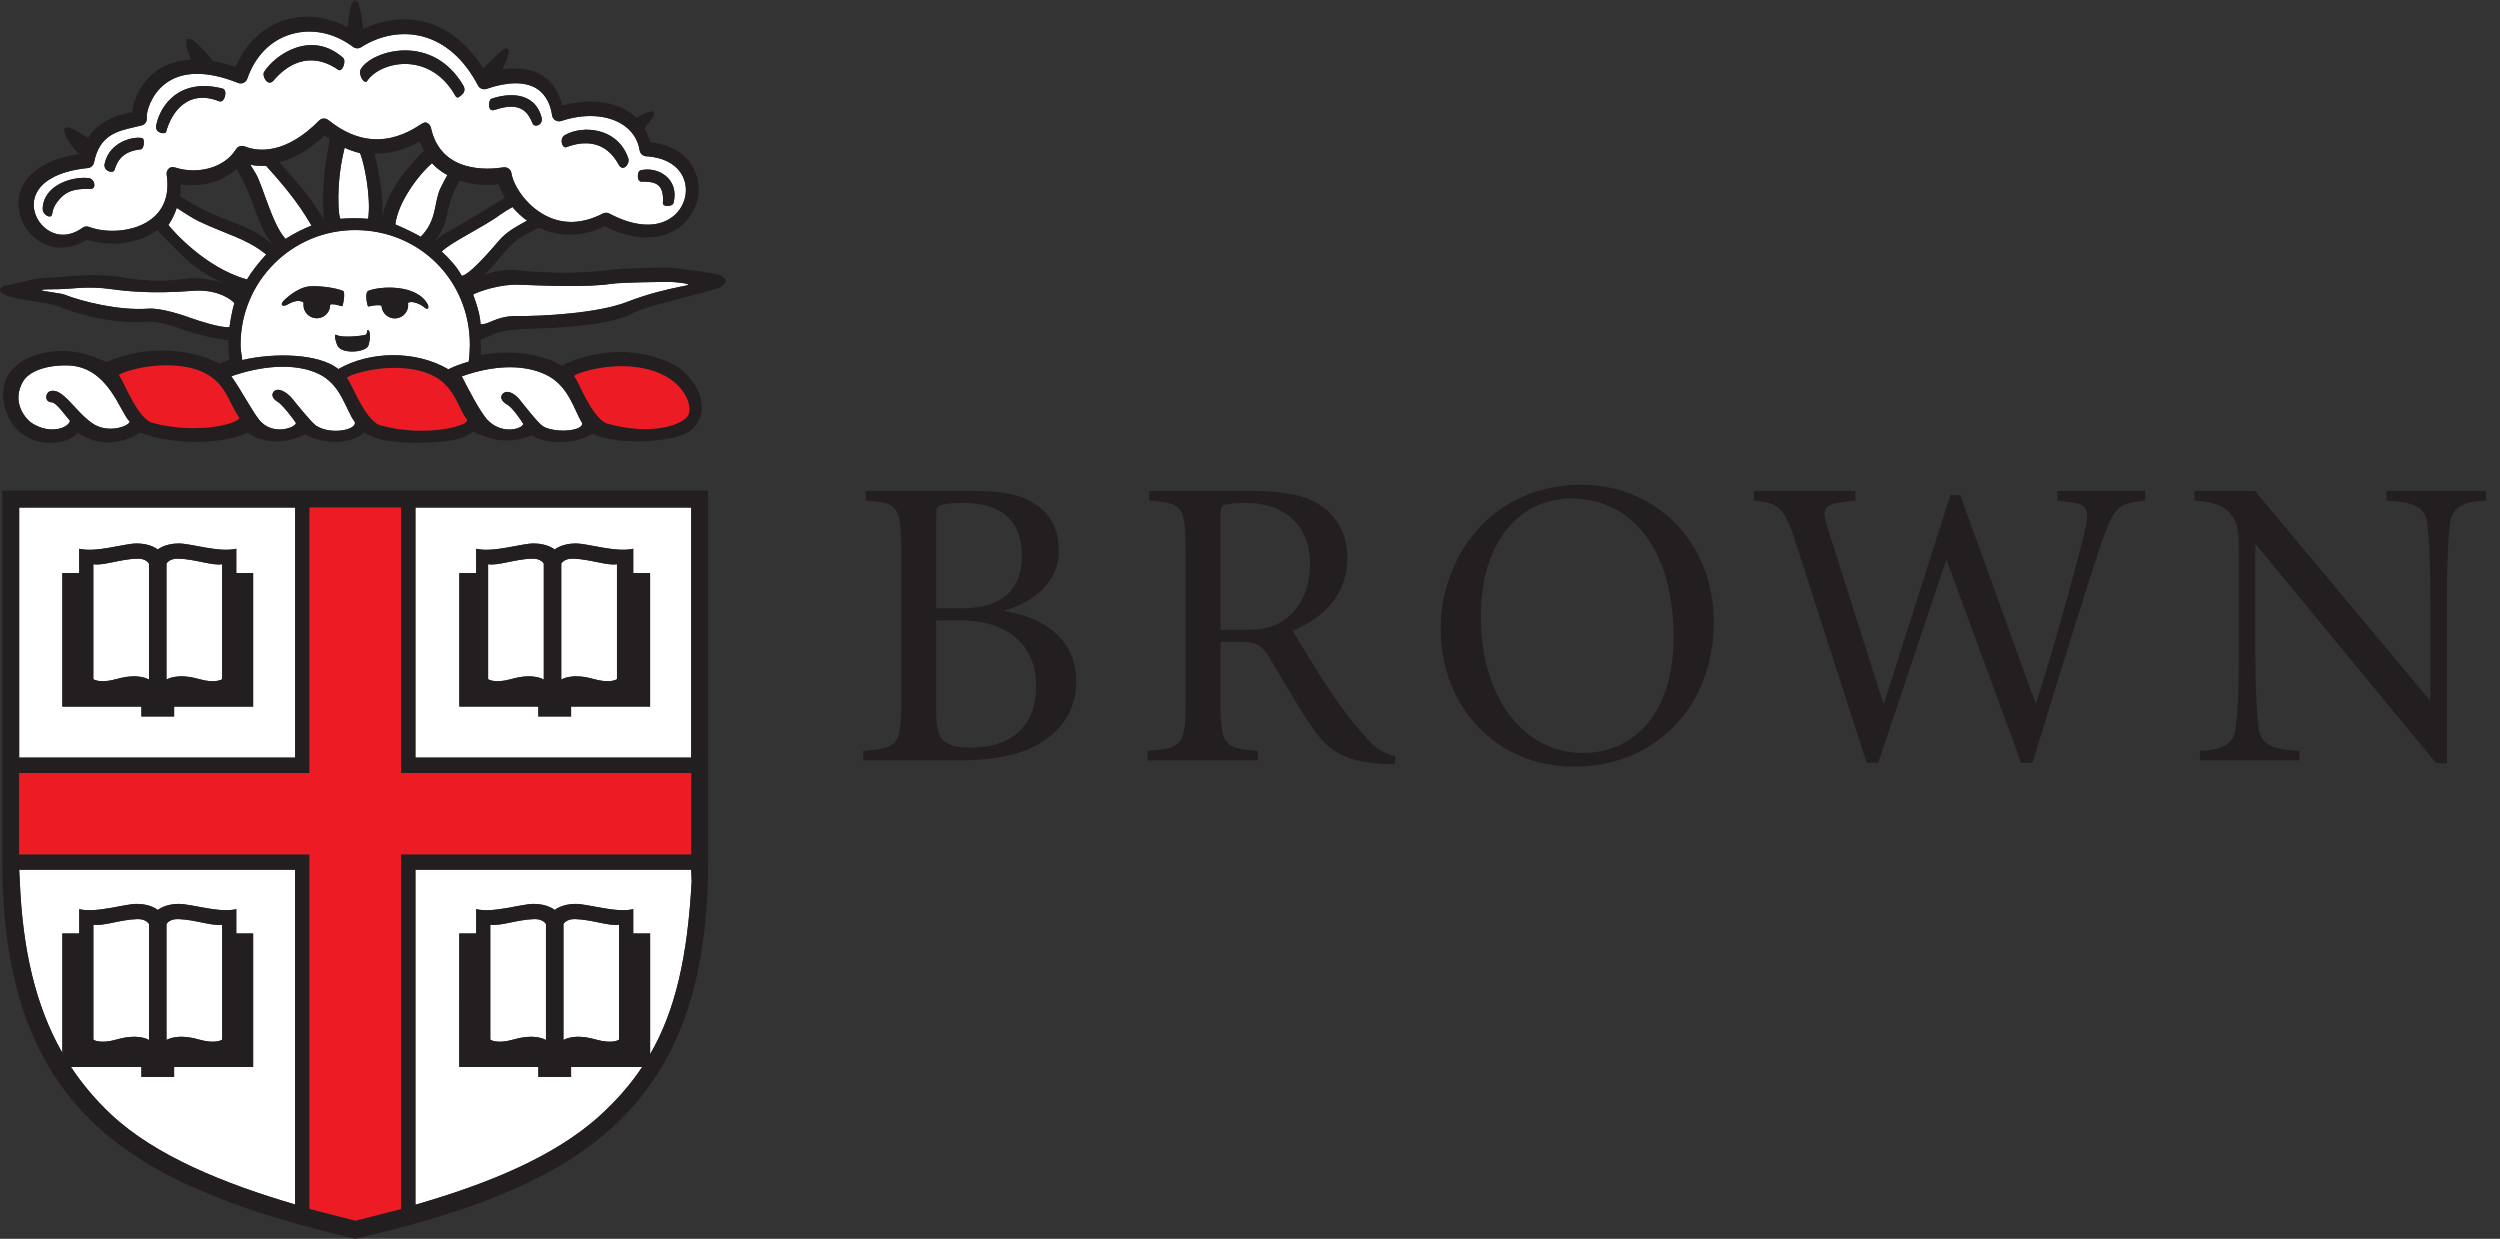 <?xml version="1.0" encoding="UTF-8" standalone="no"?>
<!-- Created with Inkscape (http://www.inkscape.org/) -->

<svg
   version="1.1"
   id="svg152"
   xml:space="preserve"
   width="772.173"
   height="382.627"
   viewBox="0 0 772.173 382.627"
   sodipodi:docname="Brown Logo_2016_2 Color Process HZ_2400.svg"
   inkscape:version="1.1.2 (0a00cf5339, 2022-02-04)"
   xmlns:inkscape="http://www.inkscape.org/namespaces/inkscape"
   xmlns:sodipodi="http://sodipodi.sourceforge.net/DTD/sodipodi-0.dtd"
   xmlns="http://www.w3.org/2000/svg"
   xmlns:svg="http://www.w3.org/2000/svg"><rect x="0" y="0" width="772.173" height="382.627" fill="#333333" stroke="none"/><defs
     id="defs156" /><sodipodi:namedview
     id="namedview154"
     pagecolor="#ffffff"
     bordercolor="#666666"
     borderopacity="1.0"
     inkscape:pageshadow="2"
     inkscape:pageopacity="0.0"
     inkscape:pagecheckerboard="0"
     showgrid="false"
     inkscape:zoom="1"
     inkscape:cx="563.5"
     inkscape:cy="218.5"
     inkscape:window-width="1846"
     inkscape:window-height="1016"
     inkscape:window-x="74"
     inkscape:window-y="27"
     inkscape:window-maximized="1"
     inkscape:current-layer="g158" /><g
     id="g158"
     inkscape:groupmode="layer"
     inkscape:label="ink_ext_XXXXXX"
     transform="matrix(1.333,0,0,-1.333,0,382.627)"><g
       id="g160"
       transform="scale(0.1)"><path
         d="m 2263.26,1732.86 c 69.12,0 108.53,-11.56 140.28,-33.77 32.62,-23.02 49.84,-57.55 49.84,-105.56 0,-84.55 -79.75,-125.83 -125.72,-137.37 v -1.85 c 87.4,-12.49 166.16,-64.4 166.16,-161.44 0,-68.07 -33.62,-116.21 -89.25,-147.83 -49.08,-26.93 -110.51,-36.55 -183.42,-36.55 h -221.03 v 22.18 c 80.79,5.73 88.41,12.52 88.41,117.08 v 345.78 c -0.96,104.73 -6.75,111.38 -82.69,117.12 v 22.21 z m -94.13,-271.8 h 60.52 c 92.17,0 138.29,43.2 138.29,121.92 0,57.63 -23.91,121.93 -137.38,121.93 -31.59,0 -45.06,-2.87 -52.82,-5.82 -5.64,-1.86 -8.61,-5.65 -8.61,-24.89 z m 0,-27.95 v -209.36 c 0,-64.37 12.54,-86.4 82.68,-85.49 80.57,0 148.89,40.36 148.89,142.23 0,104.63 -76.89,152.62 -175.83,152.62 h -55.74"
         style="fill:#231f20;fill-opacity:1;fill-rule:nonzero;stroke:none"
         id="path162" /><path
         d="m 2828.03,1247.75 c 0,-104.56 7.66,-111.35 86.51,-117.08 v -22.18 h -255.61 v 22.18 c 80.74,5.73 88.43,12.52 88.43,117.08 v 345.76 c 0,104.75 -7.69,111.4 -84.58,117.14 v 22.21 h 244.07 c 61.35,0 116.2,-8.69 151.67,-32.74 38.34,-24.05 63.46,-67.18 63.46,-122.87 0,-79.74 -49.08,-136.45 -126.91,-168.07 17.38,-28.89 56.74,-95.21 85.49,-137.4 34.56,-51 54.78,-76.78 80.77,-105.65 20.12,-23.99 37.36,-39.42 72.06,-48.02 l -1.99,-18.33 h -13.47 c -110.36,2.97 -144.05,36.62 -180.5,89.34 -29.77,43.44 -70.17,114.39 -97.1,159.55 -15.26,24.87 -30.61,34.49 -60.43,34.49 h -51.87 z m 0,163.29 h 55.72 c 39.4,0 70.04,4.86 96.1,25.95 41.24,32.67 55.62,79.65 55.62,126.84 0,100.75 -73.04,141.08 -144.99,141.08 -32.68,0 -46.13,-1.94 -53.88,-4.79 -5.7,-1.86 -8.57,-6.68 -8.57,-25.94 v -263.14"
         style="fill:#231f20;fill-opacity:1;fill-rule:nonzero;stroke:none"
         id="path164" /><path
         d="m 3971,1429.33 c 0,-199.84 -139.23,-335.29 -322.67,-335.29 -181.55,0 -310.2,138.52 -310.2,319.83 0,161.42 113.3,333.33 327.42,333.33 166.22,0 305.45,-128.71 305.45,-317.87 m -330.33,286.12 c -113.37,0 -209.43,-93.15 -209.43,-273.63 0,-185.4 97.01,-316.02 237.24,-316.02 115.23,0 209.43,89.24 209.43,267.92 0,207.49 -99.97,321.73 -237.24,321.73"
         style="fill:#231f20;fill-opacity:1;fill-rule:nonzero;stroke:none"
         id="path166" /><path
         d="m 4299.31,1710.65 -29.77,-3.8 c -43.2,-5.74 -48.97,-14.34 -35.65,-56.69 l 129.78,-409.1 h 1.86 l 153.6,482.07 h 23.15 l 173.75,-481.16 h 2.07 c 39.25,121.11 94.97,323.72 111.41,392.82 13.36,55.69 8.4,67.29 -34.63,72.06 l -27.88,3.8 v 22.21 h 203.55 v -22.21 c -63.35,-7.68 -70.03,-11.56 -101.72,-98.88 -8.61,-24.06 -78.81,-244.91 -159.41,-509.02 h -26.06 l -172.77,469.71 -1.92,-1.96 -156.54,-467.75 h -26.87 l -166.15,515.76 c -25.96,79.75 -40.34,86.4 -95.15,92.14 v 22.21 h 235.35 v -22.21"
         style="fill:#231f20;fill-opacity:1;fill-rule:nonzero;stroke:none"
         id="path168" /><path
         d="m 5669.82,1101.74 h -24.87 l -416.97,506.11 h -2 v -244.77 c 0,-100.92 3.89,-152.83 7.73,-182.53 4.9,-33.58 30.68,-46.98 94.17,-49.88 v -22.18 h -230.52 v 22.18 c 52.89,1.95 77.73,16.3 82.66,49.88 3.71,29.7 7.66,81.61 7.66,182.53 v 208.33 c 0,69.2 -0.95,84.67 -18.3,106.67 -18.36,23.03 -44.14,29.68 -84.47,32.57 v 22.21 h 140.06 l 404.48,-484.13 h 1.89 v 229.61 c 0,100.85 -3.74,152.57 -7.56,182.46 -4.86,33.54 -30.92,46.96 -94.2,49.85 v 22.21 H 5760 v -22.21 c -52.75,-1.96 -77.76,-16.31 -82.56,-49.85 -3.91,-29.89 -7.62,-81.61 -7.62,-182.46 v -376.6"
         style="fill:#231f20;fill-opacity:1;fill-rule:nonzero;stroke:none"
         id="path170" /><path
         d="m 579.785,2489.27 c 3.153,-5.16 7.246,-11.82 13.047,-21.41 15.168,-25.09 38.66,-119.67 68.988,-151.01 16.18,10.97 44.176,25.11 60.075,30.82 -3.676,6.14 -20.692,35.24 -39.61,59.99 -36.426,48.35 -62.566,74.16 -65.512,78.34 -9.839,0.14 -26.558,-0.37 -36.988,3.27"
         style="fill:#ffffff;fill-opacity:1;fill-rule:nonzero;stroke:none"
         id="path172" /><path
         d="m 853.086,2363.35 c 7.227,49.5 -9.258,131.68 -18.973,152.25 -12.328,3.13 -25.078,7.47 -35.554,12.5 -1.356,-6.3 -10.657,-39.83 -13.743,-89.21 -1.66,-26.46 -0.968,-66.72 3.907,-75.54 15.668,1.56 41.906,2.1 64.363,0"
         style="fill:#ffffff;fill-opacity:1;fill-rule:nonzero;stroke:none"
         id="path174" /><path
         d="m 984.871,2157.08 c -14.031,11.56 -32.406,16.63 -39.445,11.56 l 0.254,-2.37 c 1.453,-17.03 -11.106,-31.98 -28.102,-33.52 -17.035,-1.5 -32.062,11.17 -33.488,28.13 v 1.33 c -11.106,3.5 -28.813,-2.62 -31.235,-1.67 -1.429,0.67 -8.929,32.14 0.856,36.1 26.66,10.87 112.555,16.18 137.508,-32.05 2.933,-5.84 1.105,-13.62 -6.348,-7.51 z m -131.348,-87.36 c -5.425,-15.76 -61.246,-20.8 -71.507,-0.29 -4.047,8.14 -9.664,29.14 -2.09,24.79 12.414,-7.22 57.324,-2.12 65.82,0 7.504,1.92 2.609,12.38 7.246,11.1 5.543,-1.54 5.543,-20.67 0.531,-35.6 z m -88.613,92.62 c -0.836,-17.08 -15.347,-30.18 -32.461,-29.32 -17.051,0.82 -30.113,15.47 -29.269,32.42 l 0.277,3.4 c -2.625,4.05 -16.527,8.55 -37.176,-3.98 -10.371,-6.38 -22.004,-2 -3.984,13.62 19.141,16.62 37.293,26.25 53.308,28.25 l 0.512,0.12 c 26.981,1.87 62.051,-3.65 78.442,-10.33 6.808,-2.77 -0.262,-36.17 -1.821,-35.77 -5.566,1.23 -17.711,6.36 -27.894,4.04 z m 323.81,-90.6 c 0,148.9 -116.657,265.62 -265.654,265.62 -146.718,0 -265.668,-118.91 -265.668,-265.62 0,-7.02 1.575,-21.24 3.887,-35.62 76.418,17.72 177.75,14.9 222.762,-20.8 72.871,41.57 177.883,44.18 254.793,-0.62 15.28,7.64 31.21,13.16 47.27,17.75 1.92,14.32 2.61,29.31 2.61,39.29"
         style="fill:#ffffff;fill-opacity:1;fill-rule:nonzero;stroke:none"
         id="path176" /><path
         d="m 1001.03,2492.21 c -31.229,-26.45 -78.952,-90.52 -85.046,-141.8 14.661,-5.93 53.375,-24.39 58.664,-28.76 38.412,37.87 30.602,79.61 45.612,111.89 6.51,13.92 12.79,24.9 16.43,31.17 -12.46,6.77 -25.9,16.4 -35.66,27.5"
         style="fill:#ffffff;fill-opacity:1;fill-rule:nonzero;stroke:none"
         id="path178" /><path
         d="m 1187.35,2390.72 c -6.92,-3.8 -23.1,-13.72 -28.55,-17.81 -36.89,-27.78 -116.85,-65.11 -135.27,-85.56 14.69,-13.02 36.38,-36.37 46.19,-55.94 8.98,-0.4 34.79,20.61 85.96,80.83 16.41,19.24 33.87,29.39 65.51,46.99 -13.04,9.31 -24.31,20.15 -33.84,31.49"
         style="fill:#ffffff;fill-opacity:1;fill-rule:nonzero;stroke:none"
         id="path180" /><path
         d="m 543.191,2168.42 c -17.273,17.04 -51.621,31.77 -96.339,28.18 -91.504,-7.19 -151.758,-1.31 -186.336,3.59 -59.207,8.49 -95.985,0.19 -125.571,0.19 -90.015,0 2.508,-8.1 13.063,-12.2 42.355,-16.72 127.797,-37.89 194.996,-33 32.824,2.29 87.785,-17.69 97.226,-20.96 24.161,-8.63 67.86,-22.69 91.465,-22.25 1.285,10.8 6.864,42.93 11.496,56.45"
         style="fill:#ffffff;fill-opacity:1;fill-rule:nonzero;stroke:none"
         id="path182" /><path
         d="m 616.871,2280.79 c -46.012,37.11 -88.316,45.03 -155.777,76.71 -15.285,7.19 -40.949,24.47 -42.258,25.18 -1.82,1.31 -5.191,3.43 -9.344,5.95 -3.949,-12.64 -12.004,-29.79 -19.39,-39.39 10.449,-13.58 85.855,-99.63 182.347,-126.44 10.567,18.47 27.61,39.77 44.422,57.99"
         style="fill:#ffffff;fill-opacity:1;fill-rule:nonzero;stroke:none"
         id="path184" /><path
         d="m 1583.89,2214.23 c -4.55,0.72 -21.73,3.01 -32.71,2.95 -14.52,-0.07 -109.88,-0.53 -135.96,-4.52 -53.34,-8.36 -156.59,-4.04 -213.19,-1.89 -42.28,1.64 -90.99,-14.85 -105.85,-22.83 0,0 16.29,-40.72 17.35,-68.42 17.98,-3.19 35.29,19.53 86.63,18.68 53.48,-0.9 185.1,6.27 251.69,32.2 49.75,19.28 91.53,28.94 125.37,35.8 11.31,2.35 29.24,4.57 6.67,8.03"
         style="fill:#ffffff;fill-opacity:1;fill-rule:nonzero;stroke:none"
         id="path186" /><path
         d="m 361.945,2579.71 c 8.559,45.26 52.805,111.16 153.883,85.5 12.41,-3.14 5.098,-34.62 -8.234,-29.33 -73.801,28.94 -110.84,-27.04 -122.789,-71.19 -1.629,-6 -26.352,-3.73 -22.86,15.02 z m -35.59,-55.26 c -41.613,-4.57 -53.792,-24.9 -61.207,-48.2 -3.039,-8.76 -26.386,-2.48 -22.695,14.77 11.039,51.26 66.652,63.8 86.84,59.42 6.793,-1.3 4.703,-25.27 -2.938,-25.99 z m -115.746,-91.56 c -28.445,0 -51.269,-0.6 -71.285,-22.35 -21.406,-23.18 -16.207,-35.92 -20.187,-40.11 -5.848,-5.74 -20.516,4.39 -20.246,15.87 1.242,54.55 67.132,75.83 106.203,71.47 14.886,-1.76 18.742,-24.88 5.515,-24.88 z m 401.454,270.99 c 24.441,38.74 108.335,98.35 182.695,32.72 8.355,-7.26 -1.594,-34.22 -10.91,-27.96 -68,46.75 -121.485,9.21 -149.836,-24.62 -13.602,-16.07 -27.778,10.5 -21.949,19.86 z m 224.335,6.95 c 26.614,43.3 165.832,83.6 237.252,-38.87 7.57,-13.33 -2.54,-21.09 -10.55,-26.58 -5.66,-4.04 -9.03,5.16 -12.77,11.17 -60.611,95.89 -170.279,70.6 -199.76,26.13 -5.976,-9.02 -21.925,15.41 -14.172,28.15 z m 301.812,-69.49 c 36.93,13.06 99.83,18.87 116.61,-42.86 4.8,-17.25 -16.39,-25.47 -21.1,-13.39 -17.15,44.69 -49.39,42.92 -87.91,30.64 -17.76,-5.82 -13.46,23.58 -7.6,25.61 z m 171.09,-83.74 c 39.79,22.72 121.2,18.68 146.52,-53.95 4.34,-12.35 -12.05,-33.32 -22.23,-14.63 -30.6,56.24 -80.04,56.11 -121.34,40.35 -9.25,-3.64 -17.61,19.87 -2.95,28.23 z m 175.24,-81.71 c 40.92,9.47 90.06,-20.44 76.12,-75.43 -2.37,-9.42 -25.48,-10.01 -24.67,-0.4 3.53,46.05 -19.23,49.76 -49.54,49.44 -11.47,-0.27 -10.59,24.49 -1.91,26.39 z m -1092.743,4.54 c 4.281,3.62 10.156,3.16 15.516,1.44 45.117,-14.57 109.824,-4.67 139.992,43.09 4.222,6.68 12.582,9.03 19.863,6.08 31.18,-12.63 95.066,-18.48 172.852,60.49 5.847,5.93 15.296,5.19 21.785,-0.07 68.34,-54.84 139.547,-58.25 211.758,-10.23 4.476,2.98 10.179,6.84 15.14,4.81 4.988,-2.02 8.656,-6.39 9.789,-11.66 23.058,-106.67 134.388,-97.21 167.928,-91.8 4.31,0.69 8.72,-0.37 12.25,-2.93 3.51,-2.59 5.84,-6.47 6.44,-10.82 3.65,-24.95 31.3,-73.34 79.2,-98.04 40.95,-21.05 85.52,-19.42 132.61,4.84 4.73,2.44 10.36,2.42 15.09,-0.1 60.43,-32.29 114.81,-34.19 149.16,-5.26 24.22,20.41 34.05,53.65 24.42,82.75 -10.73,32.41 -42.95,52.56 -88.38,55.32 -7.64,0.47 -13.92,6.18 -15.07,13.73 -4.06,25.86 -18.51,47.02 -41.83,61.23 -35.52,21.66 -87.78,24.2 -139.81,6.82 -4.57,-1.5 -9.6,-0.94 -13.71,1.6 -4.11,2.55 -6.86,6.76 -7.55,11.57 -2.86,19.99 -11.52,47.05 -36.56,62.36 -26.41,16.14 -66.27,15.75 -115.32,-1.13 -7.62,-2.62 -16.02,0.72 -19.74,7.85 -31.52,60.43 -75.84,99.69 -128.104,113.53 -46.797,12.42 -98.797,3.4 -142.68,-24.78 -5.723,-3.69 -13.148,-3.44 -18.629,0.65 -44.152,33.16 -96.988,43.73 -144.973,29.04 -46.726,-14.27 -82.328,-50.76 -100.281,-102.71 -1.473,-4.21 -4.574,-7.65 -8.617,-9.47 -4.066,-1.87 -8.695,-1.96 -12.848,-0.3 -71.593,28.74 -130.035,28.01 -169.039,-2.13 -33.508,-25.89 -43.855,-66.68 -42.355,-78.57 1.078,-8.23 -3.875,-15.83 -11.946,-17.79 l -17.117,-4.11 c -39.676,-9.05 -80.734,-18.46 -93.101,-81.59 -1.371,-7.02 -7.219,-12.35 -14.375,-13.06 -68.973,-6.88 -114.035,-32.43 -123.567,-70.12 -6.711,-26.55 5.617,-56.63 30.004,-73.12 24.531,-16.63 54.082,-14.89 81.129,4.75 4.438,3.23 10.246,4.01 15.371,2.03 40.5,-15.49 106.203,-12.42 146.047,19.51 28.871,23.16 40.199,57.32 33.676,101.5 -0.824,5.59 1.262,11.18 5.582,14.8"
         style="fill:#ffffff;fill-opacity:1;fill-rule:nonzero;stroke:none"
         id="path188" /><path
         d="m 156.957,2023.71 c -48.926,1.04 -89.68,-12.77 -104.047,-37.88 -26.461,-46.24 4.641,-86.12 23.246,-97.29 42.532,-25.58 83.082,-8.88 86.082,6.85 -11.621,13.1 -31.672,42.72 -42.906,42.99 -16.336,0.42 -15.016,21.62 -3.141,25.47 28.418,9.4 56.051,-44.55 96.872,-73.71 36.378,-26.03 87.386,-6.96 87.386,3.74 -22.261,20.13 -48.851,127.71 -143.492,129.83"
         style="fill:#ffffff;fill-opacity:1;fill-rule:nonzero;stroke:none"
         id="path190" /><path
         d="m 1130.41,1896.5 c 33.84,-34.29 80,-19.59 82.15,-8.36 -3.79,6.84 -25.14,38.28 -37.7,45.11 -10.24,5.64 -16.89,15.02 -11.35,22.86 9.21,13.02 27.69,3.79 39.52,-10.48 11.81,-14.44 44.4,-56.89 55.83,-63.4 29.66,-16.41 95.05,-10.51 89.77,8.57 -18.1,28.64 -30.59,86.5 -84.46,111.82 -55.98,26.39 -127.69,19.51 -194.12,-4.18 11.93,-23.78 43.05,-84.52 60.36,-101.94"
         style="fill:#ffffff;fill-opacity:1;fill-rule:nonzero;stroke:none"
         id="path192" /><path
         d="m 737.535,2004.54 c -56.035,26.41 -135.125,17.59 -201.617,-6.02 18.418,-24.55 49.051,-81.89 64.852,-101.23 30.582,-37.22 82.886,-18.42 85.039,-7.19 -3.664,6.86 -31.739,43.19 -42.317,49.26 -9.867,5.65 -15.605,14.65 -10.058,22.49 9.269,13.04 31.078,0 42.914,-14.27 11.812,-14.36 44.992,-55.94 55.902,-63.31 32.715,-22.17 95.074,-10.62 89.828,8.41 -21.433,28.32 -30.781,86.59 -84.543,111.86"
         style="fill:#ffffff;fill-opacity:1;fill-rule:nonzero;stroke:none"
         id="path194" /><path
         d="m 317.801,1576 c -39.781,-1.17 -78.707,-16.85 -101.567,-12.86 v -266.42 c 0,0 14.43,-10.97 54.34,0.38 51.664,14.7 74.66,-1.45 74.66,-1.45 v 268.8 c 0,0 -6.015,12.21 -27.433,11.55"
         style="fill:#ffffff;fill-opacity:1;fill-rule:nonzero;stroke:none"
         id="path196" /><path
         d="m 460.465,461.832 c 39.906,-11.402 54.348,-0.402 54.348,-0.402 v 266.429 c -22.868,-3.968 -61.79,11.723 -101.629,12.961 -21.368,0.7 -27.442,-11.531 -27.442,-11.531 V 460.512 c 0,0 23.055,16.09 74.723,1.32"
         style="fill:#ffffff;fill-opacity:1;fill-rule:nonzero;stroke:none"
         id="path198" /><path
         d="m 1328.01,1576 c -21.38,0.66 -27.51,-11.55 -27.51,-11.55 v -268.8 c 0,0 22.98,16.15 74.71,1.45 39.91,-11.35 54.36,-0.38 54.36,-0.38 v 266.42 c -22.85,-3.99 -61.79,11.69 -101.56,12.86"
         style="fill:#ffffff;fill-opacity:1;fill-rule:nonzero;stroke:none"
         id="path200" /><path
         d="m 413.168,1576 c -21.371,0.66 -27.449,-11.55 -27.449,-11.55 v -268.8 c 0,0 23.066,16.15 74.73,1.45 39.899,-11.35 54.336,-0.38 54.336,-0.38 v 266.42 C 491.934,1559.15 453,1574.83 413.168,1576"
         style="fill:#ffffff;fill-opacity:1;fill-rule:nonzero;stroke:none"
         id="path202" /><path
         d="m 345.309,460.512 v 268.777 c 0,0 -6.079,12.231 -27.43,11.531 -39.84,-1.238 -78.774,-16.929 -101.563,-12.961 V 461.43 c 0,0 14.368,-11 54.27,0.402 51.668,14.77 74.723,-1.32 74.723,-1.32"
         style="fill:#ffffff;fill-opacity:1;fill-rule:nonzero;stroke:none"
         id="path204" /><path
         d="M 1305.54,729.289 V 460.512 c 0,0 22.99,16.09 74.65,1.32 39.93,-11.402 54.29,-0.402 54.29,-0.402 v 266.429 c -22.88,-3.968 -61.72,11.723 -101.5,12.961 -21.48,0.7 -27.44,-11.531 -27.44,-11.531"
         style="fill:#ffffff;fill-opacity:1;fill-rule:nonzero;stroke:none"
         id="path206" /><path
         d="m 1232.63,1576 c -39.77,-1.17 -78.76,-16.85 -101.63,-12.86 v -266.42 c 0,0 14.45,-10.97 54.41,0.38 51.54,14.7 74.6,-1.45 74.6,-1.45 v 268.8 c 0,0 -5.96,12.21 -27.38,11.55"
         style="fill:#ffffff;fill-opacity:1;fill-rule:nonzero;stroke:none"
         id="path208" /><path
         d="M 1136.05,727.859 V 461.43 c 0,0 14.38,-11 54.27,0.402 51.68,14.77 74.73,-1.32 74.73,-1.32 v 268.777 c 0,0 -6.09,12.231 -27.49,11.531 -39.79,-1.238 -78.71,-16.929 -101.51,-12.961"
         style="fill:#ffffff;fill-opacity:1;fill-rule:nonzero;stroke:none"
         id="path210" /><path
         d="m 1506.32,1233.23 h -183.07 v -22.99 h -75.92 v 22.99 h -183.06 v 309.39 h 38.96 v 56.31 c 39.73,-9.59 104.52,12.29 133.44,12.22 32.29,-0.08 48.61,-13.98 48.61,-13.98 0,0 16.64,13.98 48.59,13.98 28.95,0 93.67,-21.62 133.44,-12.22 v -56.31 h 39.01 z m 95.26,461.13 H 962.621 v -579.42 h 638.959 v 579.42"
         style="fill:#ffffff;fill-opacity:1;fill-rule:nonzero;stroke:none"
         id="path212" /><path
         d="M 586.57,1233.23 H 403.488 v -22.99 H 327.59 v 22.99 H 144.449 v 309.39 h 39.063 v 56.31 c 39.703,-9.59 104.511,12.29 133.429,12.22 32.27,-0.08 48.657,-13.98 48.657,-13.98 0,0 16.601,13.98 48.539,13.98 28.929,0 93.66,-21.62 133.371,-12.22 v -56.31 h 39.062 z m 97.317,461.13 H 44.449 V 1114.94 H 683.887 v 579.42"
         style="fill:#ffffff;fill-opacity:1;fill-rule:nonzero;stroke:none"
         id="path214" /><path
         d="m 962.621,78.961 c 161.119,46.621 320.719,108.93 428.789,207.758 38.25,34.953 70.01,71.48 96.6,111.312 h -164.76 v -23.019 h -75.88 v 23.019 h -183.18 v 309.461 h 39.15 v 56.317 c 39.63,-9.598 104.42,12.203 133.37,12.203 32.27,-0.063 48.59,-14.043 48.59,-14.043 0,0 16.64,14.043 48.54,14.043 28.99,0 93.72,-21.66 133.44,-12.203 v -56.317 h 39.13 V 427.621 c 58.83,101.77 86.79,226.359 96.29,401.438 l -1.12,26.101 H 962.621 V 78.961"
         style="fill:#ffffff;fill-opacity:1;fill-rule:nonzero;stroke:none"
         id="path216" /><path
         d="m 144.465,430.77 v 276.722 h 39.129 v 56.317 c 39.644,-9.598 104.441,12.203 133.379,12.203 32.261,-0.063 48.66,-14.043 48.66,-14.043 0,0 16.582,14.043 48.523,14.043 28.942,0 93.664,-21.66 133.367,-12.203 v -56.317 h 39.063 V 398.031 H 403.438 v -23.019 h -75.825 v 23.019 H 164.492 C 190.582,358.5 221.406,321.898 257.699,287.891 359.531,192.461 519.309,127.68 683.809,79.5 V 855.16 H 44.449 l 1.336,-24.551 C 52.148,670.48 82.223,539.859 144.465,430.77"
         style="fill:#ffffff;fill-opacity:1;fill-rule:nonzero;stroke:none"
         id="path218" /><path
         d="m 1577.22,2206.2 c -33.84,-6.86 -75.62,-16.52 -125.37,-35.8 -66.59,-25.93 -198.21,-33.1 -251.69,-32.2 -51.34,0.85 -68.65,-21.87 -86.63,-18.68 -1.06,27.7 -17.35,68.42 -17.35,68.42 14.86,7.98 63.57,24.47 105.85,22.83 56.6,-2.15 159.85,-6.47 213.19,1.89 26.08,3.99 121.44,4.45 135.96,4.52 10.98,0.06 28.16,-2.23 32.71,-2.95 22.57,-3.46 4.64,-5.68 -6.67,-8.03 z m -313.05,-203.58 c 53.87,-25.32 66.36,-83.18 84.46,-111.82 5.28,-19.08 -60.11,-24.98 -89.77,-8.57 -11.43,6.51 -44.02,48.96 -55.83,63.4 -11.83,14.27 -30.31,23.5 -39.52,10.48 -5.54,-7.84 1.11,-17.22 11.35,-22.86 12.56,-6.83 33.91,-38.27 37.7,-45.11 -2.15,-11.23 -48.31,-25.93 -82.15,8.36 -17.31,17.42 -48.43,78.16 -60.36,101.94 66.43,23.69 138.14,30.57 194.12,4.18 z m 198.1,18.34 c 116.65,-9.89 144.4,-86.69 132.79,-111.61 -10.21,-21.89 -81.65,-50.29 -189.95,-19.78 -35.73,15.92 -64.08,98.21 -74.51,108.73 -4.25,4.18 63.13,28.52 131.67,22.66 z M 878.781,1885.67 c -35.644,15.9 -64.015,98.2 -74.558,108.72 -4.231,4.17 63.265,28.51 131.781,22.65 116.726,-9.88 117.056,-82.39 145.726,-118.47 10.52,-13.23 -94.574,-43.44 -202.949,-12.9 z m -146.531,-1.4 c -10.91,7.37 -44.09,48.95 -55.902,63.31 -11.836,14.27 -33.645,27.31 -42.914,14.27 -5.547,-7.84 0.191,-16.84 10.058,-22.49 10.578,-6.07 38.653,-42.4 42.317,-49.26 -2.153,-11.23 -54.457,-30.03 -85.039,7.19 -15.801,19.34 -46.434,76.68 -64.852,101.23 66.492,23.61 145.582,32.43 201.617,6.02 53.762,-25.27 63.11,-83.54 84.543,-111.86 5.246,-19.03 -57.113,-30.58 -89.828,-8.41 z m -381.828,7.33 c -35.734,15.85 -64.016,98.14 -74.527,108.66 -4.184,4.18 63.23,28.65 131.738,22.73 116.644,-9.93 116.976,-82.38 145.711,-118.55 10.465,-13.15 -94.637,-43.3 -202.922,-12.84 z m -137.359,-1.46 c -40.821,29.16 -68.454,83.11 -96.872,73.71 -11.875,-3.85 -13.195,-25.05 3.141,-25.47 11.234,-0.27 31.285,-29.89 42.906,-42.99 -3,-15.73 -43.55,-32.43 -86.082,-6.85 -18.605,11.17 -49.707,51.05 -23.246,97.29 14.367,25.11 55.121,38.92 104.047,37.88 94.641,-2.12 121.231,-109.7 143.492,-129.83 0,-10.7 -51.008,-29.77 -87.386,-3.74 z m 227.167,244.08 c -9.441,3.27 -64.402,23.25 -97.226,20.96 -67.199,-4.89 -152.641,16.28 -194.996,33 -10.555,4.1 -103.078,12.2 -13.063,12.2 29.586,0 66.364,8.3 125.571,-0.19 34.578,-4.9 94.832,-10.78 186.336,-3.59 44.718,3.59 79.066,-11.14 96.339,-28.18 -4.632,-13.52 -10.211,-45.65 -11.496,-56.45 -23.605,-0.44 -67.304,13.62 -91.465,22.25 z m -50.128,215.02 c 7.386,9.6 15.441,26.75 19.39,39.39 4.153,-2.52 7.524,-4.64 9.344,-5.95 1.309,-0.71 26.973,-17.99 42.258,-25.18 67.461,-31.68 109.765,-39.6 155.777,-76.71 -16.812,-18.22 -33.855,-39.52 -44.422,-57.99 -96.492,26.81 -171.898,112.86 -182.347,126.44 z m -37.563,14.89 c -39.844,-31.93 -105.547,-35 -146.047,-19.51 -5.125,1.98 -10.933,1.2 -15.371,-2.03 -27.047,-19.64 -56.598,-21.38 -81.129,-4.75 -24.387,16.49 -36.715,46.57 -30.004,73.12 9.531,37.69 54.594,63.24 123.567,70.12 7.156,0.71 13.004,6.04 14.375,13.06 12.367,63.13 53.425,72.54 93.101,81.59 l 17.117,4.11 c 8.071,1.96 13.024,9.56 11.946,17.79 -1.5,11.89 8.847,52.68 42.355,78.57 39.004,30.14 97.446,30.87 169.039,2.13 4.153,-1.66 8.782,-1.57 12.848,0.3 4.043,1.82 7.144,5.26 8.617,9.47 17.953,51.95 53.555,88.44 100.281,102.71 47.985,14.69 100.821,4.12 144.973,-29.04 5.481,-4.09 12.906,-4.34 18.629,-0.65 43.883,28.18 95.883,37.2 142.68,24.78 52.264,-13.84 96.584,-53.1 128.104,-113.53 3.72,-7.13 12.12,-10.47 19.74,-7.85 49.05,16.88 88.91,17.27 115.32,1.13 25.04,-15.31 33.7,-42.37 36.56,-62.36 0.69,-4.81 3.44,-9.02 7.55,-11.57 4.11,-2.54 9.14,-3.1 13.71,-1.6 52.03,17.38 104.29,14.84 139.81,-6.82 23.32,-14.21 37.77,-35.37 41.83,-61.23 1.15,-7.55 7.43,-13.26 15.07,-13.73 45.43,-2.76 77.65,-22.91 88.38,-55.32 9.63,-29.1 -0.2,-62.34 -24.42,-82.75 -34.35,-28.93 -88.73,-27.03 -149.16,5.26 -4.73,2.52 -10.36,2.54 -15.09,0.1 -47.09,-24.26 -91.66,-25.89 -132.61,-4.84 -47.9,24.7 -75.55,73.09 -79.2,98.04 -0.6,4.35 -2.93,8.23 -6.44,10.82 -3.53,2.56 -7.94,3.62 -12.25,2.93 -33.54,-5.41 -144.87,-14.87 -167.928,91.8 -1.133,5.27 -4.801,9.64 -9.789,11.66 -4.961,2.03 -10.664,-1.83 -15.14,-4.81 -72.211,-48.02 -143.418,-44.61 -211.758,10.23 -6.489,5.26 -15.938,6 -21.785,0.07 -77.786,-78.97 -141.672,-73.12 -172.852,-60.49 -7.281,2.95 -15.641,0.6 -19.863,-6.08 -30.168,-47.76 -94.875,-57.66 -139.992,-43.09 -5.36,1.72 -11.235,2.18 -15.516,-1.44 -4.32,-3.62 -6.406,-9.21 -5.582,-14.8 6.523,-44.18 -4.805,-78.34 -33.676,-101.5 z m 545.004,40.79 c -7.316,-18.51 -10.18,-28.28 -12.926,-38.69 5.703,39.81 -5.101,98.03 -16.687,148.33 34.742,-0.73 69.902,8.39 104.8,28.17 2.704,-7.86 6.305,-14.73 9.86,-21.58 -19.695,-17.96 -66.762,-69.63 -85.047,-116.23 z m 163.387,38.93 c 1.24,2.15 2.68,4.94 4.18,7.94 28.6,-9.51 59.99,-12.02 90.78,-8.63 3.12,-10.08 7.94,-20.82 14.15,-31.64 -0.14,-0.03 -0.44,-0.23 -0.51,-0.27 -15.23,-7.25 -61.45,-38.86 -128.96,-76.47 -17.47,-9.67 -28.23,-18.98 -34.41,-25.35 7.43,10 16.5,23.21 22.22,37.82 11.89,30.43 8.73,54.86 32.55,96.6 z m -40.67,-10.31 c -15.01,-32.28 -7.2,-74.02 -45.612,-111.89 -5.289,4.37 -44.003,22.83 -58.664,28.76 6.094,51.28 53.817,115.35 85.046,141.8 9.76,-11.1 23.2,-20.73 35.66,-27.5 -3.64,-6.27 -9.92,-17.25 -16.43,-31.17 z m -235.444,5.35 c 3.086,49.38 12.387,82.91 13.743,89.21 10.476,-5.03 23.226,-9.37 35.554,-12.5 9.715,-20.57 26.2,-102.75 18.973,-152.25 -22.457,2.1 -48.695,1.56 -64.363,0 -4.875,8.82 -5.567,49.08 -3.907,75.54 z m 38.25,-101.53 c 148.997,0 265.654,-116.72 265.654,-265.62 0,-9.98 -0.69,-24.97 -2.61,-39.29 -16.06,-4.59 -31.99,-10.11 -47.27,-17.75 -76.91,44.8 -181.922,42.19 -254.793,0.62 -45.012,35.7 -146.344,38.52 -222.762,20.8 -2.312,14.38 -3.887,28.6 -3.887,35.62 0,146.71 118.95,265.62 265.668,265.62 z m -140.781,70.3 c 18.918,-24.75 35.934,-53.85 39.61,-59.99 -15.899,-5.71 -43.895,-19.85 -60.075,-30.82 -30.328,31.34 -53.82,125.92 -68.988,151.01 -5.801,9.59 -9.894,16.25 -13.047,21.41 10.43,-3.64 27.149,-3.13 36.988,-3.27 2.946,-4.18 29.086,-29.99 65.512,-78.34 z m 68.133,-44.48 1.145,-2.45 c 0,0 -23.723,35.61 -26.586,40.15 -8.118,12.41 -18.688,24.95 -30.512,39.51 -18.563,22.47 -34.879,40.72 -47.469,54.35 31.082,7.6 66.57,25.33 104.797,61.37 4.07,-2.97 8.187,-5.21 12.297,-7.81 -2.086,-12.25 -4.016,-23.34 -5.481,-31.37 -8.816,-48.12 -9.437,-85.1 -10.062,-100.97 -0.664,-15.04 0.808,-38.8 1.871,-52.78 z m -332.074,79.78 c 43.004,-6.78 93.078,3.27 129.492,36.02 44.703,-71.39 45.879,-136.04 89.019,-180.59 -54.472,52.71 -101.988,51.7 -179.906,93.74 -13.453,7.25 -33.543,20.3 -39.199,23.17 -0.09,0.07 -0.254,0.14 -0.352,0.2 0.887,6.57 1.438,13.39 1.438,20.73 0,2.1 -0.43,4.55 -0.492,6.73 z m 737.336,-130.72 c -51.17,-60.22 -76.98,-81.23 -85.96,-80.83 -9.81,19.57 -31.5,42.92 -46.19,55.94 18.42,20.45 98.38,57.78 135.27,85.56 5.45,4.09 21.63,14.01 28.55,17.81 9.53,-11.34 20.8,-22.18 33.84,-31.49 -31.64,-17.6 -49.1,-27.75 -65.51,-46.99 z m 516.96,-81.41 c -9.61,7.05 -111.49,19.59 -127.37,19.59 -15.49,0 -103.48,-0.79 -137.46,-5.94 -52.81,-7.84 -142.92,-7.84 -211.36,0 -24.77,2.9 -52.17,-3.14 -74.61,-10.39 4.41,3.7 9.14,8 14.82,13.85 20.2,20.77 42.82,60.22 82.96,79.88 10.16,5.03 19.62,10.16 28.83,15.31 33.7,-16.84 86.81,-28.28 152.83,2.78 98.49,-49.17 157.24,-15.91 178.01,1.6 25.41,21.42 39.59,53.03 39.59,84.88 0,11.09 -1.71,22.24 -5.29,32.98 -14.17,42.81 -53.22,69.5 -106.87,75.77 -3.07,11.43 -7.94,22.01 -13.78,32.04 6.23,7.93 12.14,15.42 15.99,19.95 4.67,5.87 20.85,32.73 -22.48,10.33 -2.24,-1.15 -6.37,-3.44 -11.68,-6.44 -6.07,6 -12.74,11.52 -20.4,16.19 -40.39,24.63 -95.01,27.63 -151.26,12.61 -7.89,29.98 -22.72,55.29 -46.33,69.73 -24.76,15.15 -55.95,19.52 -92.7,13.9 2.29,5.39 4.39,10.16 6.14,13.91 16.34,34.23 7.53,42.8 -9.64,27.63 -19.37,-17.18 -31.58,-29.42 -40.91,-39.29 -34.76,55.8 -80.55,93.48 -134.658,107.82 -46.949,12.43 -97.649,5.84 -143.375,-16.27 -2.723,22.99 -5.723,41.89 -9.047,52.77 -8.527,27.76 -18.692,5.95 -20.289,-2.61 -1.895,-11.59 -4.52,-27.53 -7.559,-45.98 -45.683,24.4 -96.426,31.16 -143.91,16.62 -52.156,-15.96 -91.914,-54.82 -114.824,-108.82 -18.945,6.73 -36.086,10.82 -52.223,13.66 -9.562,12.53 -23.715,28.45 -43.492,45.75 -13.328,11.82 -24.332,5.68 -16.336,-17.64 3.133,-9.01 5.848,-17 8.363,-24.55 -37.203,-2.06 -64.371,-14.27 -82.652,-28.38 -36.133,-27.93 -50.855,-67.9 -53.797,-93.27 -2.125,-0.53 -4.961,-1.22 -4.961,-1.22 -30.308,-6.95 -71.226,-18.35 -96.863,-58.77 -4.531,2.8 -7.84,4.85 -9.211,5.75 -76.418,50.74 -41.188,-14.53 -11.625,-43.31 -101.633,-14.37 -130.301,-63.2 -137.649,-92.2 -1.867,-7.36 -2.785,-14.92 -2.785,-22.46 0,-32.95 17.192,-66 46.086,-85.6 33.965,-22.99 75.172,-21.58 111.821,1.86 47.847,-15.42 115.441,-12.93 163.933,22.34 27.969,-30.14 50.559,-51.53 62.805,-63.71 30.469,-30.31 75.144,-53.39 98.008,-62.05 -22.598,8.75 -60.219,18.16 -97.844,12.94 -81.242,-11.32 -135.164,3.39 -169.941,6.84 -57.321,5.68 -116.235,-4.18 -145.567,-4.18 -31.09,0 -74.98,-14.62 -96.371,-17.76 -23.125,-3.47 -21.621,-18.75 10.562,-27.29 31.855,-8.63 91.558,-13.93 107.754,-20.85 51.864,-22.52 138.629,-41.34 199.797,-36.43 43.407,3.32 87.11,-17.85 98.332,-21.17 21.524,-6.61 74.883,-21.17 96.805,-20.78 0,1.32 0,-30.82 2.27,-46.01 -8.313,-2.75 -16.274,-5.64 -23.403,-8.91 -24.293,14.76 -130.89,57.99 -260.734,4.18 -27.43,9.49 -85.508,41.53 -165.059,15.34 -98.231,-32.42 -82.293,-122.37 -49.898,-163.58 43.82,-55.74 124.887,-44.45 148.469,-16.4 52.769,-35.04 106.589,-23.18 145.652,1.05 25.668,-15.09 151.988,-40.13 247.996,-1.05 13.133,-9.77 65.84,-37.28 133.508,-3.2 39.058,-23.18 103.66,-24.97 136.812,4.25 12.028,-10.22 48.078,-24.86 124.883,-23.97 92.237,1.1 113.657,14.86 126.587,26.1 19.87,-9.21 71.64,-36.29 135.72,-8.95 34.55,-21.75 103.73,-20.48 140.83,3.84 67.79,-30.81 192.14,-16.87 223.25,4.58 55.65,38.6 28.74,117.28 -32.55,154.61 -120.49,60.73 -232.64,13.61 -262.42,-1.67 -35.48,23.96 -109.73,39.32 -186.83,25.02 1.2,9.17 -0.16,19.66 -0.16,31.35 0,1.24 -0.18,2.4 -0.21,3.65 15.28,4.64 37,21.1 81.23,23.87 60.18,4.06 202.16,2.16 273.14,38.54 40.51,20.71 181.44,48.33 200.24,59.31 19.4,11.1 14.28,19.33 4.36,26.13"
         style="fill:#231f20;fill-opacity:1;fill-rule:nonzero;stroke:none"
         id="path220" /><path
         d="m 210.609,2432.89 c -28.445,0 -51.269,-0.6 -71.285,-22.35 -21.406,-23.18 -16.207,-35.92 -20.187,-40.11 -5.848,-5.74 -20.516,4.39 -20.246,15.87 1.242,54.55 67.132,75.83 106.203,71.47 14.886,-1.76 18.742,-24.88 5.515,-24.88"
         style="fill:#231f20;fill-opacity:1;fill-rule:nonzero;stroke:none"
         id="path222" /><path
         d="m 326.355,2524.45 c -41.613,-4.57 -53.792,-24.9 -61.207,-48.2 -3.039,-8.76 -26.386,-2.48 -22.695,14.77 11.039,51.26 66.652,63.8 86.84,59.42 6.793,-1.3 4.703,-25.27 -2.938,-25.99"
         style="fill:#231f20;fill-opacity:1;fill-rule:nonzero;stroke:none"
         id="path224" /><path
         d="m 507.594,2635.88 c -73.801,28.94 -110.84,-27.04 -122.789,-71.19 -1.629,-6 -26.352,-3.73 -22.86,15.02 8.559,45.26 52.805,111.16 153.883,85.5 12.41,-3.14 5.098,-34.62 -8.234,-29.33"
         style="fill:#231f20;fill-opacity:1;fill-rule:nonzero;stroke:none"
         id="path226" /><path
         d="m 783.848,2708.64 c -68,46.75 -121.485,9.21 -149.836,-24.62 -13.602,-16.07 -27.778,10.5 -21.949,19.86 24.441,38.74 108.335,98.35 182.695,32.72 8.355,-7.26 -1.594,-34.22 -10.91,-27.96"
         style="fill:#231f20;fill-opacity:1;fill-rule:nonzero;stroke:none"
         id="path228" /><path
         d="m 1063.1,2645.38 c -5.66,-4.04 -9.03,5.16 -12.77,11.17 -60.611,95.89 -170.279,70.6 -199.76,26.13 -5.976,-9.02 -21.925,15.41 -14.172,28.15 26.614,43.3 165.832,83.6 237.252,-38.87 7.57,-13.33 -2.54,-21.09 -10.55,-26.58"
         style="fill:#231f20;fill-opacity:1;fill-rule:nonzero;stroke:none"
         id="path230" /><path
         d="m 1233.72,2585.09 c -17.15,44.69 -49.39,42.92 -87.91,30.64 -17.76,-5.82 -13.46,23.58 -7.6,25.61 36.93,13.06 99.83,18.87 116.61,-42.86 4.8,-17.25 -16.39,-25.47 -21.1,-13.39"
         style="fill:#231f20;fill-opacity:1;fill-rule:nonzero;stroke:none"
         id="path232" /><path
         d="m 1433.59,2489.02 c -30.6,56.24 -80.04,56.11 -121.34,40.35 -9.25,-3.64 -17.61,19.87 -2.95,28.23 39.79,22.72 121.2,18.68 146.52,-53.95 4.34,-12.35 -12.05,-33.32 -22.23,-14.63"
         style="fill:#231f20;fill-opacity:1;fill-rule:nonzero;stroke:none"
         id="path234" /><path
         d="m 1560.66,2400.46 c -2.37,-9.42 -25.48,-10.01 -24.67,-0.4 3.53,46.05 -19.23,49.76 -49.54,49.44 -11.47,-0.27 -10.59,24.49 -1.91,26.39 40.92,9.47 90.06,-20.44 76.12,-75.43"
         style="fill:#231f20;fill-opacity:1;fill-rule:nonzero;stroke:none"
         id="path236" /><path
         d="m 764.91,2162.34 c -0.836,-17.08 -15.347,-30.18 -32.461,-29.32 -17.051,0.82 -30.113,15.47 -29.269,32.42 l 0.277,3.4 c -2.625,4.05 -16.527,8.55 -37.176,-3.98 -10.371,-6.38 -22.004,-2 -3.984,13.62 19.141,16.62 37.293,26.25 53.308,28.25 l 0.512,0.12 c 26.981,1.87 62.051,-3.65 78.442,-10.33 6.808,-2.77 -0.262,-36.17 -1.821,-35.77 -5.566,1.23 -17.711,6.36 -27.894,4.04 l 0.066,-2.45"
         style="fill:#231f20;fill-opacity:1;fill-rule:nonzero;stroke:none"
         id="path238" /><path
         d="m 853.523,2069.72 c -5.425,-15.76 -61.246,-20.8 -71.507,-0.29 -4.047,8.14 -9.664,29.14 -2.09,24.79 12.414,-7.22 57.324,-2.12 65.82,0 7.504,1.92 2.609,12.38 7.246,11.1 5.543,-1.54 5.543,-20.67 0.531,-35.6"
         style="fill:#231f20;fill-opacity:1;fill-rule:nonzero;stroke:none"
         id="path240" /><path
         d="m 984.871,2157.08 c -14.031,11.56 -32.406,16.63 -39.445,11.56 l 0.254,-2.37 c 1.453,-17.03 -11.106,-31.98 -28.102,-33.52 -17.035,-1.5 -32.062,11.17 -33.488,28.13 v 1.33 c -11.106,3.5 -28.813,-2.62 -31.235,-1.67 -1.429,0.67 -8.929,32.14 0.856,36.1 26.66,10.87 112.555,16.18 137.508,-32.05 2.933,-5.84 1.105,-13.62 -6.348,-7.51"
         style="fill:#231f20;fill-opacity:1;fill-rule:nonzero;stroke:none"
         id="path242" /><path
         d="M 5.328,1733.41 V 875.941 C 5.328,592.539 76.144,396.27 227.551,258.379 377.934,121.512 603.133,52.012 823.32,0 c 226.16,53.422 443.82,120.082 595.68,258.379 151.47,137.891 221.85,334.16 221.85,617.562 V 1733.41 Z M 1265.05,729.289 V 460.512 c 0,0 -23.05,16.09 -74.73,1.32 -39.89,-11.402 -54.27,-0.402 -54.27,-0.402 v 266.429 c 22.8,-3.968 61.72,11.723 101.51,12.961 21.4,0.7 27.49,-11.531 27.49,-11.531 z m 169.43,-1.43 V 461.43 c 0,0 -14.36,-11 -54.29,0.402 -51.66,14.77 -74.65,-1.32 -74.65,-1.32 v 268.777 c 0,0 5.96,12.231 27.44,11.531 39.78,-1.238 78.62,-16.929 101.5,-12.961 z m 71.93,-300.238 v 279.871 h -39.13 v 56.317 c -39.72,-9.457 -104.45,12.203 -133.44,12.203 -31.9,0 -48.54,-14.043 -48.54,-14.043 0,0 -16.32,13.98 -48.59,14.043 -28.95,0 -93.74,-21.801 -133.37,-12.203 v -56.317 h -39.15 V 398.031 h 183.18 v -23.019 h 75.88 v 23.019 h 164.76 c -26.59,-39.832 -58.35,-76.359 -96.6,-111.312 C 1283.34,187.891 1123.74,125.582 962.621,78.961 V 855.16 h 638.959 l 1.12,-26.101 C 1593.2,653.98 1565.24,529.391 1506.41,427.621 Z M 929.215,68.879 823.32,41.93 717.191,69.301 V 890.77 H 44.449 v 188.58 H 717.191 v 615.01 H 929.215 V 1079.35 H 1601.58 V 890.77 H 929.215 Z M 385.742,460.512 v 268.777 c 0,0 6.074,12.231 27.442,11.531 39.839,-1.238 78.761,-16.929 101.629,-12.961 V 461.43 c 0,0 -14.442,-11 -54.348,0.402 -51.668,14.77 -74.723,-1.32 -74.723,-1.32 z m -169.426,0.918 v 266.429 c 22.789,-3.968 61.723,11.723 101.563,12.961 21.351,0.7 27.43,-11.531 27.43,-11.531 V 460.512 c 0,0 -23.055,16.09 -74.723,1.32 -39.902,-11.402 -54.27,-0.402 -54.27,-0.402 z M 683.809,79.5 c -164.5,48.18 -324.278,112.961 -426.11,208.391 -36.293,34.007 -67.117,70.609 -93.207,110.14 h 163.121 v -23.019 h 75.825 v 23.019 h 183.148 v 309.461 h -39.063 v 56.317 c -39.703,-9.457 -104.425,12.203 -133.367,12.203 -31.941,0 -48.523,-14.043 -48.523,-14.043 0,0 -16.399,13.98 -48.66,14.043 -28.938,0 -93.735,-21.801 -133.379,-12.203 V 707.492 H 144.465 V 430.77 C 82.223,539.859 52.148,670.48 45.785,830.609 l -1.336,24.551 H 683.809 Z M 44.449,1694.36 H 683.887 V 1114.94 H 44.449 Z m 918.172,0 H 1601.58 V 1114.94 H 962.621 v 579.42"
         style="fill:#231f20;fill-opacity:1;fill-rule:nonzero;stroke:none"
         id="path244" /><path
         d="m 514.785,1296.72 c 0,0 -14.437,-10.97 -54.336,0.38 -51.664,14.7 -74.73,-1.45 -74.73,-1.45 v 268.8 c 0,0 6.078,12.21 27.449,11.55 39.832,-1.17 78.766,-16.85 101.617,-12.86 z m -169.551,-1.07 c 0,0 -22.996,16.15 -74.66,1.45 -39.91,-11.35 -54.34,-0.38 -54.34,-0.38 v 266.42 c 22.86,-3.99 61.786,11.69 101.567,12.86 21.418,0.66 27.433,-11.55 27.433,-11.55 z m 202.274,246.97 v 56.31 c -39.711,-9.4 -104.442,12.22 -133.371,12.22 -31.938,0 -48.539,-13.98 -48.539,-13.98 0,0 -16.387,13.9 -48.657,13.98 -28.918,0.07 -93.726,-21.81 -133.429,-12.22 v -56.31 H 144.449 V 1233.23 H 327.59 v -22.99 h 75.898 v 22.99 H 586.57 v 309.39 h -39.062"
         style="fill:#231f20;fill-opacity:1;fill-rule:nonzero;stroke:none"
         id="path246" /><path
         d="m 1429.57,1296.72 c 0,0 -14.45,-10.97 -54.36,0.38 -51.73,14.7 -74.71,-1.45 -74.71,-1.45 v 268.8 c 0,0 6.13,12.21 27.51,11.55 39.77,-1.17 78.71,-16.85 101.56,-12.86 z m -169.56,-1.07 c 0,0 -23.06,16.15 -74.6,1.45 -39.96,-11.35 -54.41,-0.38 -54.41,-0.38 v 266.42 c 22.87,-3.99 61.86,11.69 101.63,12.86 21.42,0.66 27.38,-11.55 27.38,-11.55 z m 207.3,246.97 v 56.31 c -39.77,-9.4 -104.49,12.22 -133.44,12.22 -31.95,0 -48.59,-13.98 -48.59,-13.98 0,0 -16.32,13.9 -48.61,13.98 -28.92,0.07 -93.71,-21.81 -133.44,-12.22 v -56.31 h -38.96 v -309.39 h 183.06 v -22.99 h 75.92 v 22.99 h 183.07 v 309.39 h -39.01"
         style="fill:#231f20;fill-opacity:1;fill-rule:nonzero;stroke:none"
         id="path248" /><path
         d="M 717.191,69.301 823.32,41.93 929.215,68.879 V 890.77 h 672.365 v 188.58 H 929.215 v 615.01 H 717.191 V 1079.35 H 44.449 V 890.77 H 717.191 V 69.301"
         style="fill:#ed1c24;fill-opacity:1;fill-rule:nonzero;stroke:none"
         id="path250" /><path
         d="m 407.633,2022.99 c -68.508,5.92 -135.922,-18.55 -131.738,-22.73 10.511,-10.52 38.793,-92.81 74.527,-108.66 108.285,-30.46 213.387,-0.31 202.922,12.84 -28.735,36.17 -29.067,108.62 -145.711,118.55"
         style="fill:#ed1c24;fill-opacity:1;fill-rule:nonzero;stroke:none"
         id="path252" /><path
         d="m 936.004,2017.04 c -68.516,5.86 -136.012,-18.48 -131.781,-22.65 10.543,-10.52 38.914,-92.82 74.558,-108.72 108.375,-30.54 213.469,-0.33 202.949,12.9 -28.67,36.08 -29,108.59 -145.726,118.47"
         style="fill:#ed1c24;fill-opacity:1;fill-rule:nonzero;stroke:none"
         id="path254" /><path
         d="m 1405.11,1889.57 c 108.3,-30.51 179.74,-2.11 189.95,19.78 11.61,24.92 -16.14,101.72 -132.79,111.61 -68.54,5.86 -135.92,-18.48 -131.67,-22.66 10.43,-10.52 38.78,-92.81 74.51,-108.73"
         style="fill:#ed1c24;fill-opacity:1;fill-rule:nonzero;stroke:none"
         id="path256" /></g></g></svg>
